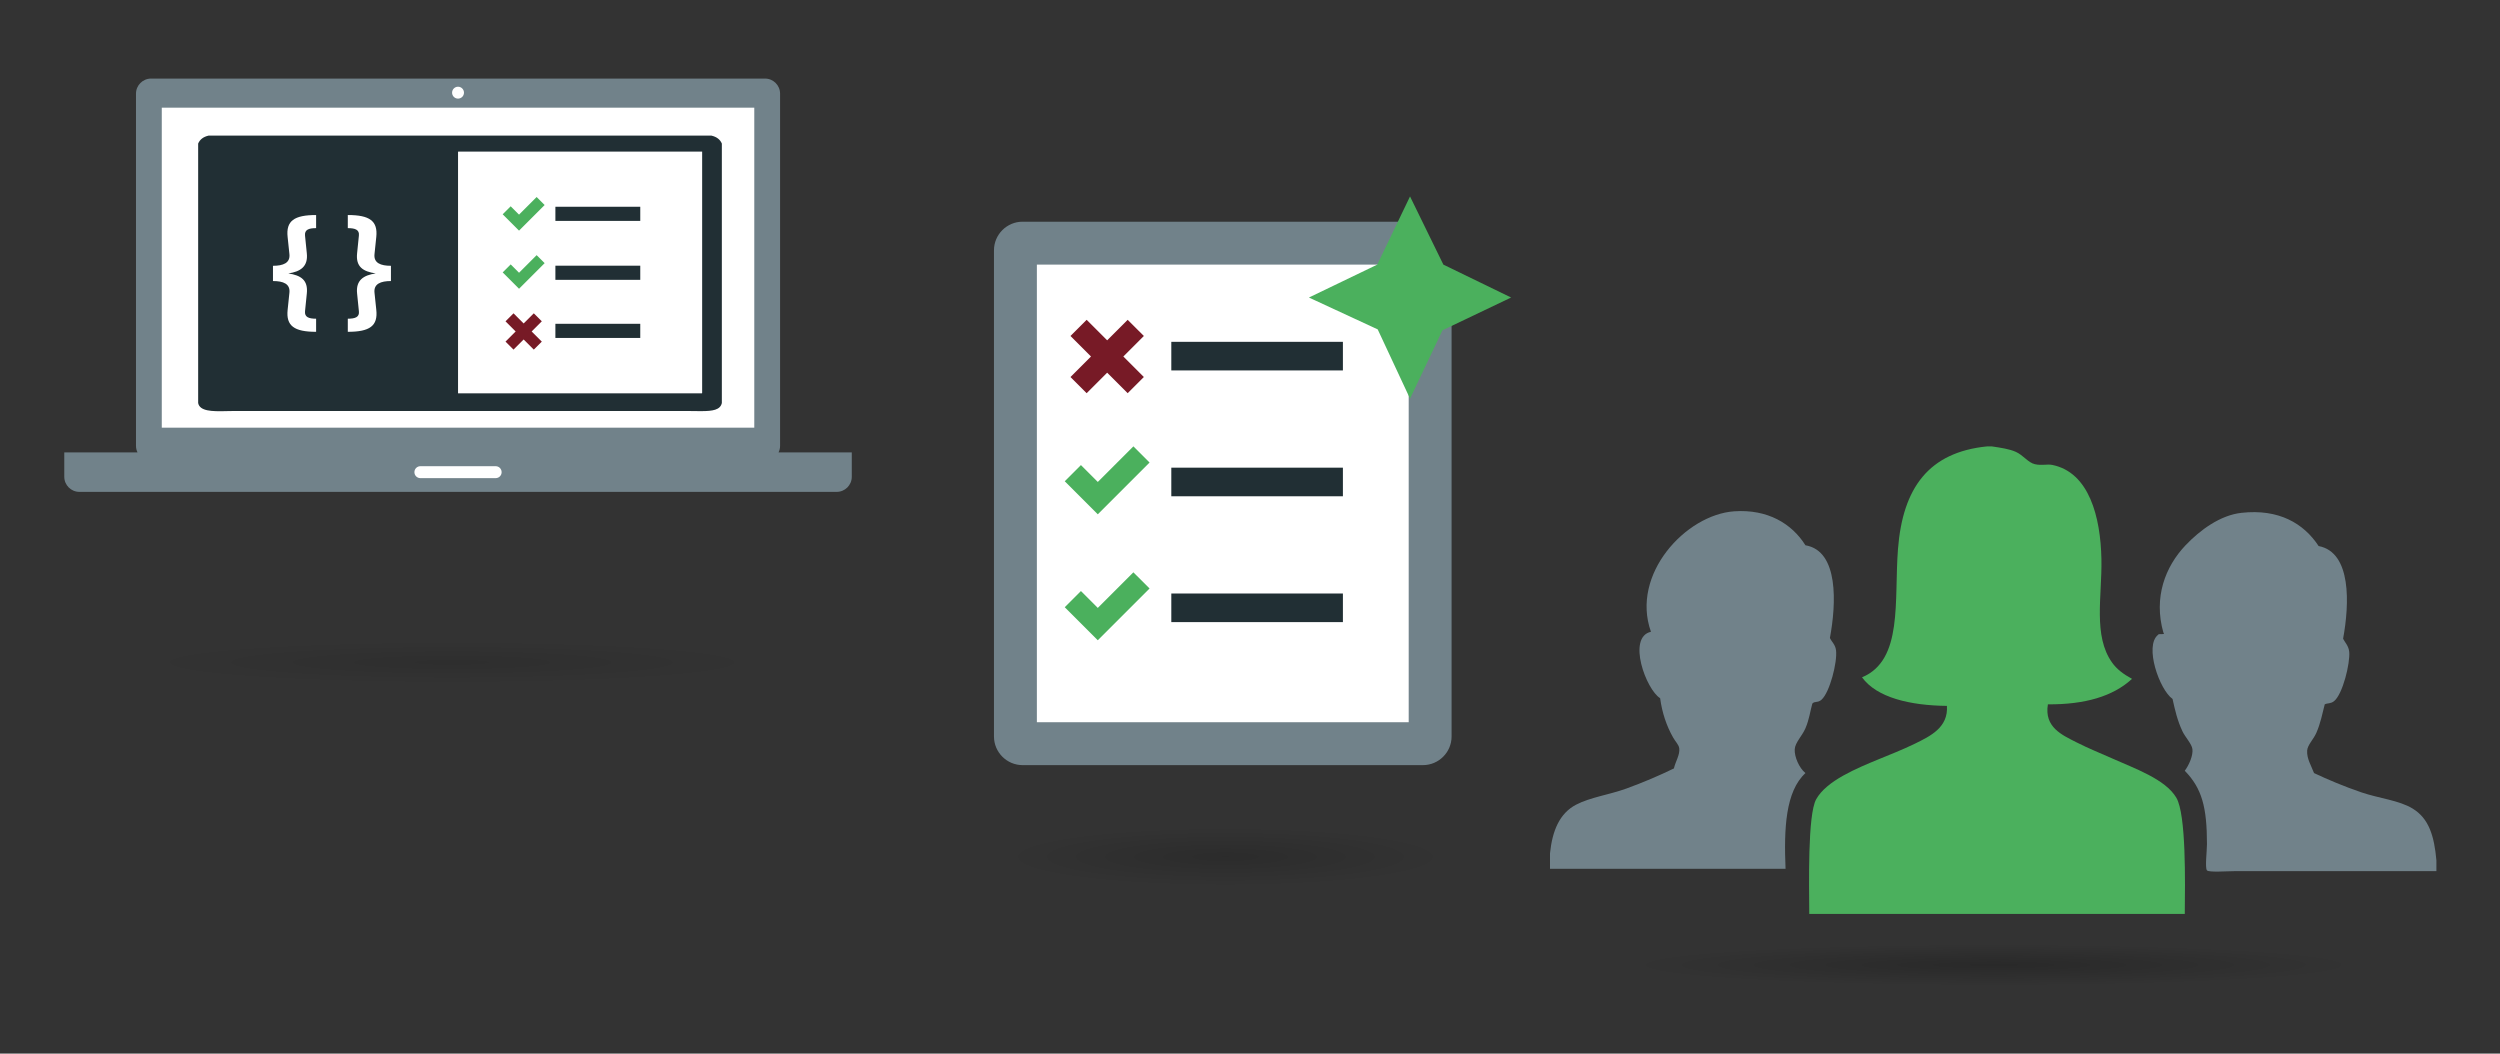 <svg height="295" viewBox="0 0 700 295" width="700" xmlns="http://www.w3.org/2000/svg" xmlns:xlink="http://www.w3.org/1999/xlink"><rect x="0" y="0" width="700" height="295" fill="#333333" stroke="none"/><linearGradient id="a"><stop offset="0"/><stop offset="1" stop-opacity="0"/></linearGradient><radialGradient id="b" cx="50%" cy="50%" gradientTransform="matrix(.068 0 0 .069 .466 .466)" r="680.368%" xlink:href="#a"/><radialGradient id="c" cx="50%" cy="50%" gradientTransform="matrix(.121 0 0 .134 .44 .433)" r="382.867%" xlink:href="#a"/><radialGradient id="d" cx="50%" cy="50%" gradientTransform="matrix(.143 0 0 .057 .429 .471)" r="323.457%" xlink:href="#a"/><g fill="none" fill-rule="evenodd"><g transform="translate(18 22)"><path d="m199.991 104.681c.267-.561.431-1.174.431-1.828v-98.627c0-2.335-1.889-4.226-4.226-4.226h-171.892c-2.335 0-4.226 1.891-4.226 4.226v98.627c0 .659.162 1.274.431 1.828h-20.509v6.818c0 2.33 1.891 4.226 4.226 4.226h212.042c2.335 0 4.231-1.889 4.231-4.226v-6.818z" fill="#71828a"/><g fill="#fff"><path d="m108.584 3.949c0-.919.745-1.668 1.666-1.668.919 0 1.666.747 1.666 1.666 0 .919-.745 1.666-1.666 1.666-.921 0-1.666-.742-1.666-1.664z"/><path d="m27.298 8.149h165.901v89.599h-165.901z"/><path d="m122.456 110.211c0 .921-.742 1.668-1.661 1.668h-21.094c-.919 0-1.666-.747-1.666-1.666v-.002-.002c0-.924.747-1.671 1.666-1.671h21.094c.921.002 1.661.747 1.661 1.673z"/></g><g transform="translate(37.485 15.969)"><path d="m143.699 0c1.507.341 2.46 1.106 2.933 2.235v72.64c-.434 1.962-2.604 2.262-5.689 2.272l-.538-.001c-1.092-.006-2.287-.037-3.549-.037h-126.715c-.584 0-1.189.012-1.799.026l-.786.018c-3.584.078-7.127.047-7.557-2.279v-72.64c.474-1.129 1.425-1.894 2.933-2.235zm-2.582 4.471h-68.288c-.072.017-.067.168-.062.319v67.374h68.288c.049-.024.072-.089.062-.213z" fill="#212f34"/><g transform="translate(85.266 17.199)"><g fill="#212f34"><path d="m38.524 2.725v3.961h-23.765v-3.961z"/><path d="m38.524 19.226v3.962h-23.765v-3.962z"/><path d="m14.758 39.457v-3.961h23.765v3.961z"/></g><path d="m2.241 2.593 2.335 2.337 4.93-4.93 2.241 2.24-7.17 7.17-4.577-4.576" fill="#4bb05d"/><path d="m3.032 42.724-2.24-2.24 2.841-2.842-2.841-2.842 2.241-2.24 2.839 2.841 2.841-2.841 2.241 2.24-2.841 2.842 2.841 2.841-2.241 2.24-2.841-2.841" fill="#771a26"/><path d="m9.508 16.275 2.24 2.24-7.17 7.171-4.577-4.578 2.241-2.24 2.337 2.337" fill="#4bb05d"/></g><path d="m33.026 25.909v-3.67c-6.139 0-8.475 1.635-7.974 6.173l.5 4.771c.267 2.502-1.768 3.27-4.604 3.27v4.271c2.869 0 4.871.767 4.604 3.27l-.5 4.805c-.467 4.471 1.835 6.139 7.974 6.139v-3.67c-2.035 0-3.27-.434-3.103-2.102l.5-4.938c.4-3.77-1.635-5.105-5.172-5.639 3.37-.5 5.572-1.902 5.172-5.639l-.5-4.938c-.167-1.668 1.034-2.102 3.103-2.102zm8.875-3.67v3.67c2.035 0 3.303.434 3.103 2.102l-.5 4.938c-.4 3.77 1.635 5.105 5.205 5.639-3.403.5-5.605 1.902-5.205 5.639l.5 4.938c.2 1.668-1.034 2.102-3.103 2.102v3.67c6.139 0 8.475-1.635 7.974-6.173l-.5-4.771c-.267-2.502 1.768-3.27 4.604-3.27v-4.271c-2.869 0-4.871-.767-4.604-3.27l.5-4.805c.467-4.471-1.835-6.139-7.974-6.139z" fill="#fff"/></g><ellipse cx="94.815" cy="6.678" fill="url(#b)" opacity=".1" rx="94.645" ry="6.428" transform="translate(13.769 156.77)"/></g><g transform="translate(276 55)"><ellipse cx="67.062" cy="184.906" fill="url(#c)" fill-rule="nonzero" opacity=".15" rx="67.062" ry="8.094"/><path d="m118.435 7.077h-108.113c-4.409 0-8.009 3.602-8.009 8.008v136.14c0 4.4 3.6 8.008 8.009 8.008h112.113c4.402 0 8.009-3.608 8.009-8.008v-122.916z" fill="#71828a"/><path d="m118.435 147.222h-104.111v-128.132h104.111z" fill="#fff"/><g transform="translate(22.13 34.548)"><g fill="#212f34"><path d="m77.883 6.164h-48.046v8.008h48.046z"/><path d="m77.883 41.399h-48.046v8.009h48.046z"/><path d="m29.837 84.643h48.046v-8.008h-48.046z"/></g><path d="m4.531 75.944-4.531 4.531 9.253 9.251 14.496-14.496-4.531-4.529-9.966 9.966z" fill="#4bb05d"/><path d="m6.131 20.548 5.743-5.745 5.743 5.743 4.531-4.529-5.743-5.743 5.743-5.745-4.531-4.529-5.743 5.743-5.739-5.743-4.531 4.529 5.743 5.745-5.743 5.745z" fill="#771a26"/><path d="m19.221 35.433-9.966 9.966-4.724-4.724-4.531 4.529 9.253 9.255 14.496-14.497z" fill="#4bb05d"/></g><path d="m118.808 0-9.179 19.094-19.129 9.214 19.258 8.922 9.05 19.386 9.085-19.135 19.223-9.174-18.972-9.214z" fill="#4bb05d"/></g><g transform="translate(434 125)"><ellipse cx="124.182" cy="145.201" fill="url(#d)" fill-rule="nonzero" opacity=".2" rx="110.595" ry="15.799"/><path d="m0 118.267v-4.324c.643-6.312 2.666-11.201 7.281-13.621 3.998-2.097 9.348-2.798 14.133-4.54 4.745-1.727 9.171-3.626 13.277-5.621.489-2.074 1.715-3.786 1.499-5.621-.12-1.019-1.022-1.809-1.713-3.027-1.875-3.304-3.092-6.974-3.641-11.026-3.915-2.369-9.347-17.066-2.57-18.594-5.73-16.071 9.763-32.81 23.341-33.729 9.331-.632 16.094 3.434 19.916 9.513 9.361 1.567 8.638 16.364 6.853 25.946.445 1.051 1.512 1.81 1.713 3.459.407 3.328-1.759 11.774-4.069 13.837-1.054.942-1.865.318-2.57 1.081-.618 2.244-.868 4.445-1.927 6.919-.915 2.138-2.872 3.971-2.998 5.838-.143 2.132 1.261 5.308 2.998 6.702-5.586 5.171-6.043 15.52-5.568 26.81z" fill="#71828a"/><path d="m248.192 115.889v3.027h-56.319c-2.162 0-7.413.402-7.923-.216-.587-.712 0-5.391 0-7.351 0-10.354-1.416-15.621-6.211-20.54 1.163-1.556 2.357-4.224 2.142-6.053-.171-1.452-2.032-3.38-2.784-4.973-1.457-3.085-2.103-6.023-2.784-9.081-3.663-2.578-7.95-14.81-4.069-17.945.206-.516 2.252.175 1.499-.649-2.784-9.818.517-18.449 6.211-24.432 4.058-4.265 9.697-8.416 15.632-9.081 10.478-1.174 17.482 2.966 21.628 9.297 9.244 1.751 8.642 16.26 6.853 25.946.507 1.039 1.557 2.009 1.713 3.676.297 3.162-1.832 11.96-4.283 13.837-.96.735-1.792.469-2.57.865-.688 2.664-1.161 5.269-2.356 8-.78 1.783-2.493 3.407-2.569 4.973-.11 2.251 1.07 4.03 1.927 6.27 3.894 1.832 8.38 3.733 13.277 5.405 4.916 1.678 10.559 2.217 14.348 4.54 4.547 2.791 6.024 7.639 6.638 14.486z" fill="#71828a"/><path d="m123.775 0c2.369.363 4.807.691 6.638 1.514 2.141.961 3.454 3.026 5.354 3.459 1.993.454 3.39-.1 4.925.217 10.263 2.119 13.473 14.514 13.706 26.378.204 10.402-2.383 21.441 2.998 28.972 1.338 1.871 3.153 3.213 5.568 4.54-5.327 4.928-13.276 7.208-23.556 7.135-1.072 6.403 3.964 8.573 7.923 10.595 3.578 1.827 6.928 3.125 10.064 4.54 6.11 2.756 14.928 5.788 17.988 11.027 2.767 4.738 2.443 23.598 2.356 32.531h-105.144c-.058-8.399-.46-27.775 1.927-32.098 2.883-5.22 11.398-8.692 17.56-11.244 3.06-1.267 6.567-2.614 10.064-4.324 4.419-2.16 9.402-4.572 8.994-10.595-10.316-.106-19.68-2.327-23.77-8 11.553-4.817 8.944-21.42 10.064-35.891 1.339-17.287 8.708-27.095 24.841-28.756z" fill="#4bb05d"/></g></g></svg>